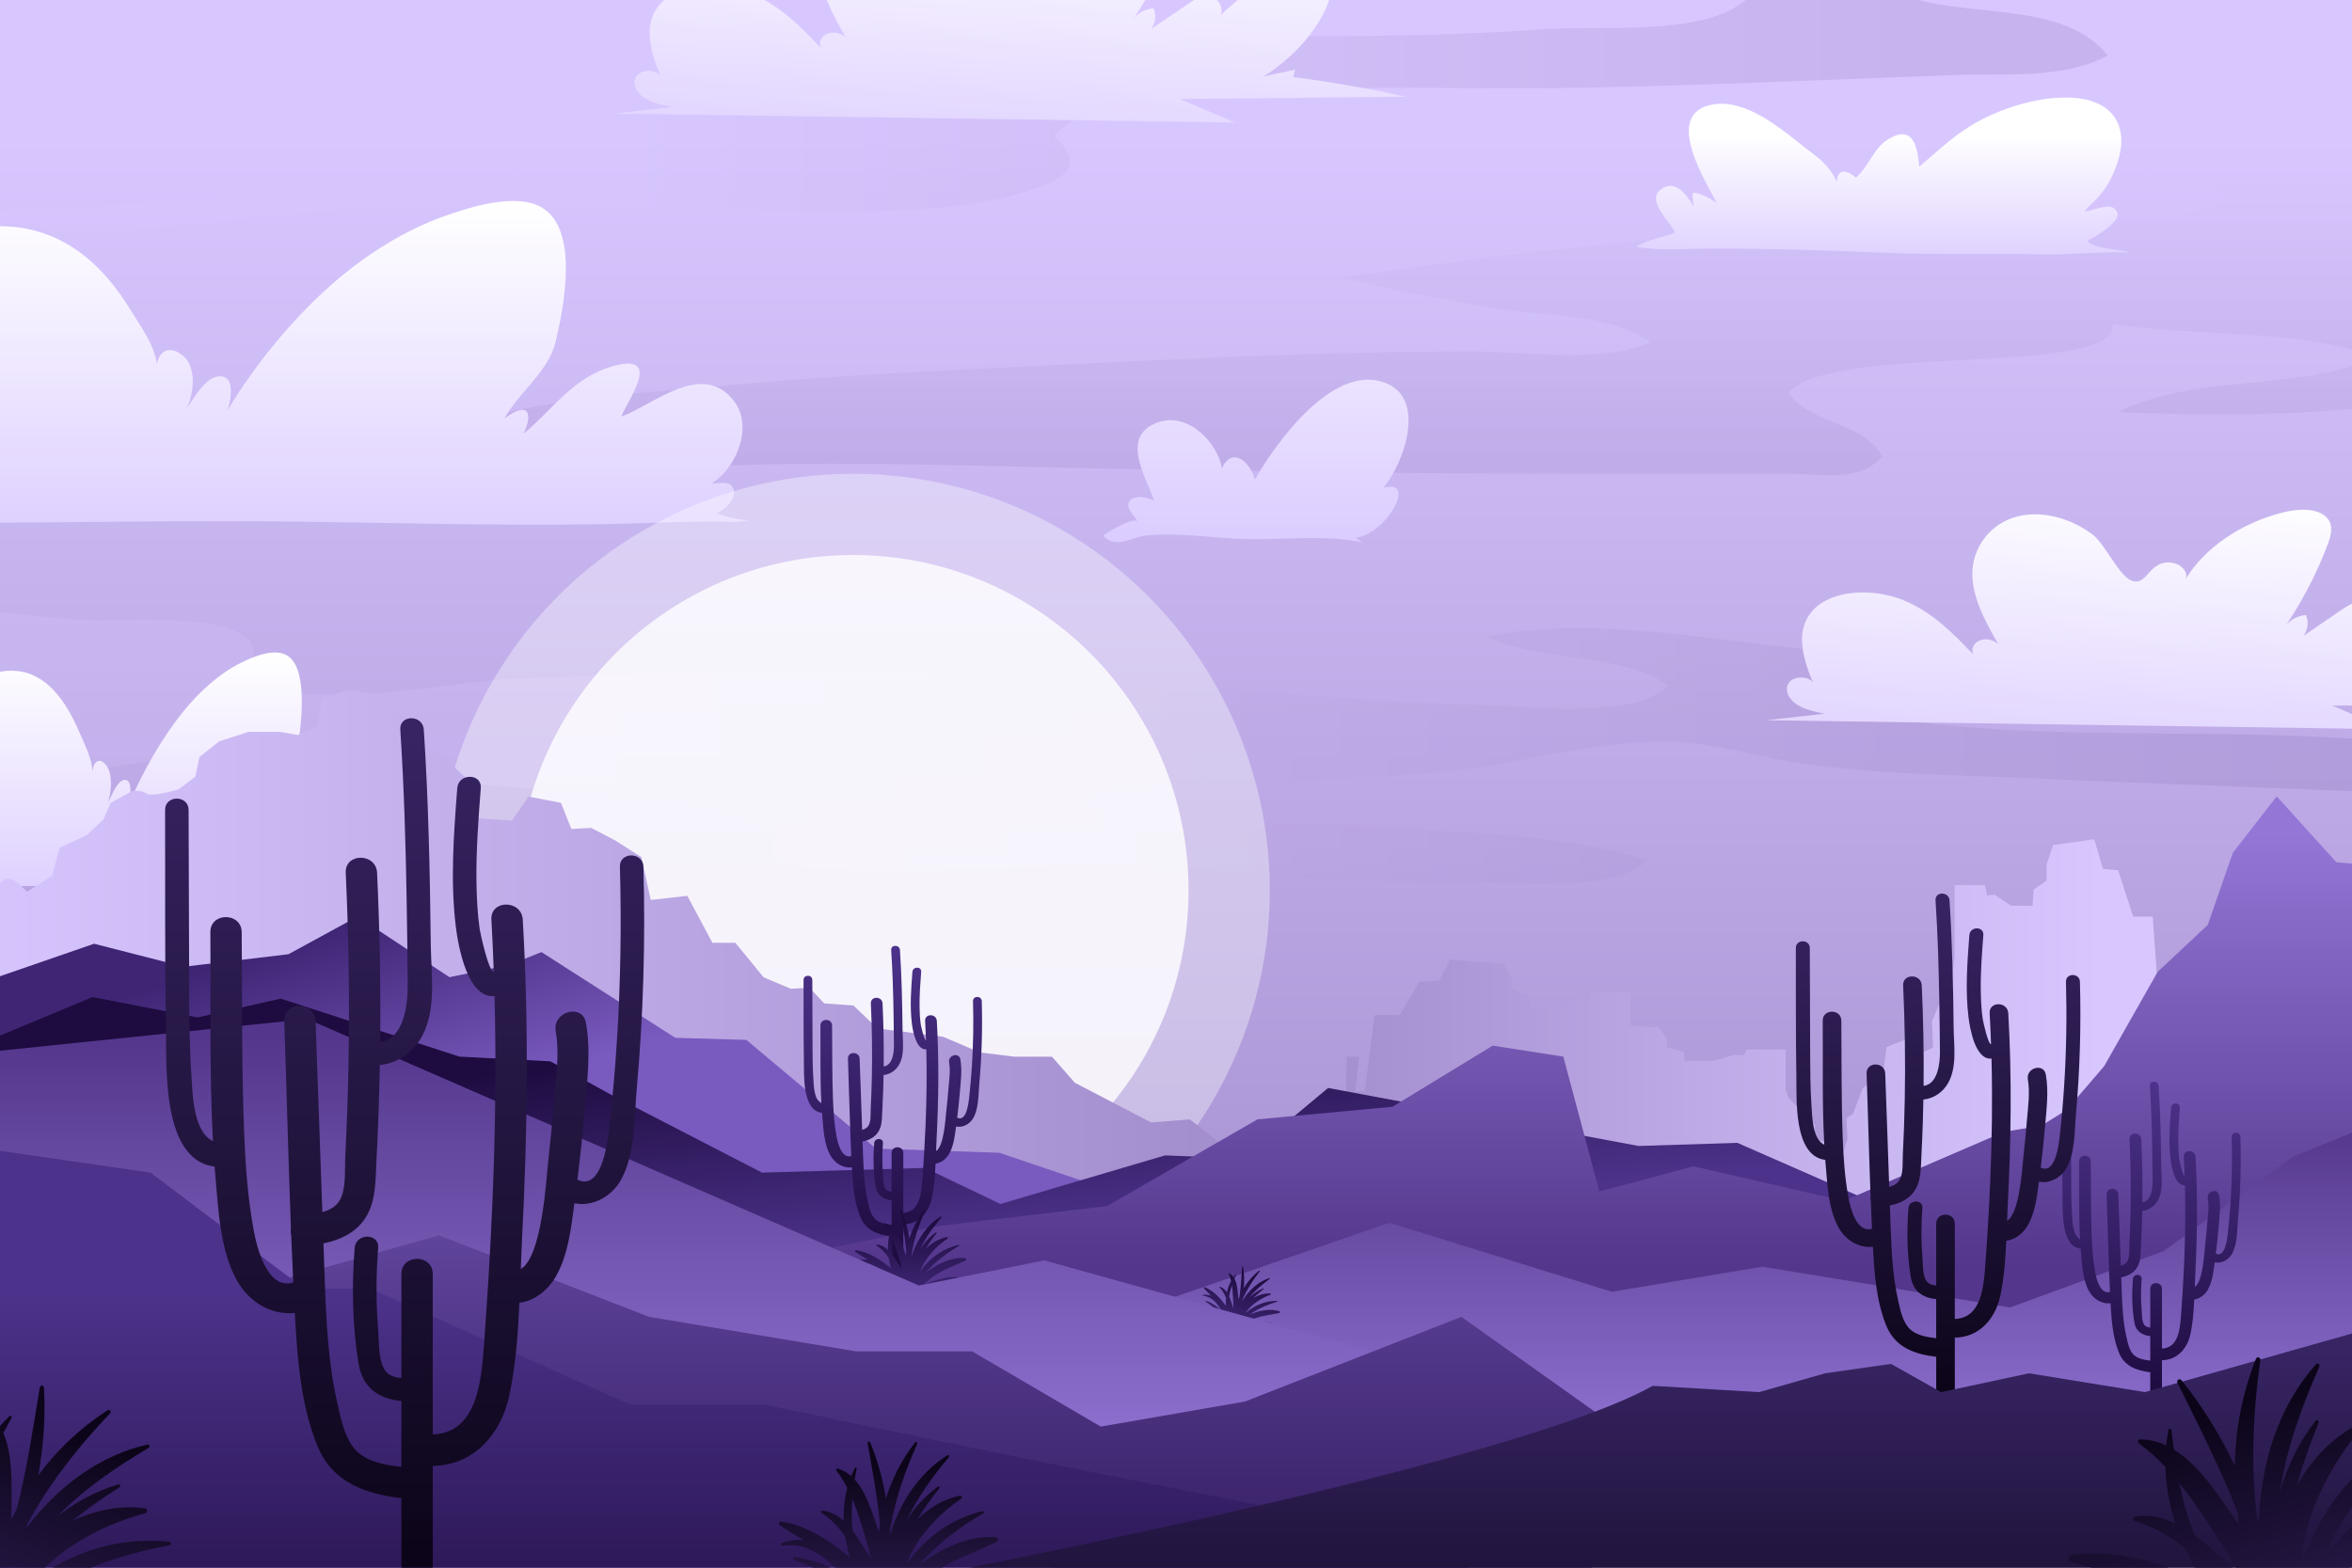 <?xml version="1.0" encoding="utf-8"?>
<!-- Generator: Adobe Illustrator 27.5.0, SVG Export Plug-In . SVG Version: 6.00 Build 0)  -->
<svg version="1.1" id="BACKGROUND" xmlns="http://www.w3.org/2000/svg" xmlns:xlink="http://www.w3.org/1999/xlink" x="0px" y="0px"
	 viewBox="0 0 750 500" style="enable-background:new 0 0 750 500;" xml:space="preserve">
<rect x="0" y="0" width="750" height="500" fill="#808080" stroke="none"/>
<g>
	<defs>
		<rect id="SVGID_1_" width="750" height="500"/>
	</defs>
	<clipPath id="SVGID_00000170255400858113310980000002505470867749135497_">
		<use xlink:href="#SVGID_1_"  style="overflow:visible;"/>
	</clipPath>
	
		<linearGradient id="SVGID_00000088820100207701683330000007110244278039380386_" gradientUnits="userSpaceOnUse" x1="375" y1="43.101" x2="375" y2="641.761">
		<stop  offset="0" style="stop-color:#D8C7FF"/>
		<stop  offset="1" style="stop-color:#8871B5"/>
	</linearGradient>
	
		<rect style="clip-path:url(#SVGID_00000170255400858113310980000002505470867749135497_);fill:url(#SVGID_00000088820100207701683330000007110244278039380386_);" width="750" height="500"/>
	<g style="opacity:0.23;clip-path:url(#SVGID_00000170255400858113310980000002505470867749135497_);">
		
			<linearGradient id="SVGID_00000036966440851131291500000018157284064252635556_" gradientUnits="userSpaceOnUse" x1="194.922" y1="26.448" x2="617.268" y2="26.448">
			<stop  offset="0" style="stop-color:#D8C7FF"/>
			<stop  offset="1" style="stop-color:#8871B5"/>
		</linearGradient>
		<path style="fill:url(#SVGID_00000036966440851131291500000018157284064252635556_);" d="M578.17-15.575
			c-11.391,4.14-18.062,15.138-27.708,19.409c-15.82,7.004-41.776,4.312-58.687,5.517c-31.084,2.214-61.974,2.253-93.118,2.253
			c-29.752,0-59.396-1.337-89.104-1.529c-17.616-0.114-38.291-2.081-54.156,5.952c9.492,9.381,27.644,7.023,39.875,11.666
			c-20.898,7.882-48.036,6.25-70.204,8.84c-17.774,2.077-55.365-7.982-67.561,7.734c4.581,1.27,7.416,5.82,10.874,7.756
			c-8.074,15.429-60.718,8.581-74.242,9.002c-22.852,0.712-45.593,3.557-68.391,5.214c-8.413,0.611-24.136-1.524-30.138,3.529
			c34.186,8.664,76.82-0.51,111.271-2.696c41.874-2.657,83.501,0.227,125.399,0.059c29.537-0.119,69.097,2.896,97.556-6.91
			c9.863-3.398,16.195-7.584,6.441-16.707c10.2-13.973,44.59-12.698,59.055-13.848c36.723-2.919,73.627-0.95,110.406-1.693
			c39.3-0.794,78.518-2.637,117.791-4.041c15.834-0.566,34.242,1.459,48.591-6.221C657.74-0.385,625.916,6.203,606.635-1.75
			c9.933-10.701,28.101-15.08,46.389-16.878C628.895-19.556,600.631-23.739,578.17-15.575z"/>
		
			<linearGradient id="SVGID_00000016762392335787031480000014868545232437581191_" gradientUnits="userSpaceOnUse" x1="837.603" y1="-12.084" x2="848.817" y2="-12.084">
			<stop  offset="0" style="stop-color:#D8C7FF"/>
			<stop  offset="1" style="stop-color:#8871B5"/>
		</linearGradient>
		<path style="fill:url(#SVGID_00000016762392335787031480000014868545232437581191_);" d="M850.274-12.068
			c-5.973-0.419-11.964-0.8-17.963-1.162C838.164-10.903,844.449-10.057,850.274-12.068z"/>
		
			<linearGradient id="SVGID_00000132784359370037436650000000278629168439828916_" gradientUnits="userSpaceOnUse" x1="705.845" y1="-17.313" x2="817.773" y2="-17.313">
			<stop  offset="0" style="stop-color:#D8C7FF"/>
			<stop  offset="1" style="stop-color:#8871B5"/>
		</linearGradient>
		<path style="fill:url(#SVGID_00000132784359370037436650000000278629168439828916_);" d="M832.311-13.23
			c-4.893-1.946-9.485-4.923-13.243-8.166l-127.494,1.5c-10.498,0.026-24.559-0.107-38.55,1.268
			c1.918,0.074,3.814,0.129,5.675,0.154C716.209-17.708,774.807-16.704,832.311-13.23z"/>
	</g>
	
		<linearGradient id="SVGID_00000101825361814599851340000006961421725544835515_" gradientUnits="userSpaceOnUse" x1="192.1" y1="237.341" x2="754.572" y2="237.341">
		<stop  offset="0" style="stop-color:#D8C7FF"/>
		<stop  offset="1" style="stop-color:#8871B5"/>
	</linearGradient>
	
		<path style="opacity:0.23;clip-path:url(#SVGID_00000170255400858113310980000002505470867749135497_);fill:url(#SVGID_00000101825361814599851340000006961421725544835515_);" d="
		M-46.389,193.093c24.711-1.921,52.005,3.86,76.966,4.833c9.29,0.362,63.5-4.387,47.292,17.391
		c17.024,12.846,64.073,2.251,83.47,1.363c54.644-2.499,110.322-2.832,165-0.862c47.995,1.729,95.821,7.713,143.854,8.88
		c14.476,0.352,50.865,5.23,61.81-6.072c-16.205-11.047-40.108-7.036-57.792-15.475c30.283-6.796,69.317,0.561,100.061,3.774
		c29.841,3.119,67.701,0.437,96.021,10.166c-20.279,10.571-51.972,2.296-74.719,10.945c75.083,13.028,158.934-3.943,232.051,22.042
		c-13.322,11.016-44.308,3.705-59.606,3.023c-40.186-1.792-80.392-3.096-120.578-4.883c-25.986-1.155-52.277-1.249-77.953-5.589
		c-12.291-2.077-25.229-6.029-37.778-6.105c-25.233-0.153-51.398,8.278-76.918,10.194c-22.023,1.653-43.965,2.535-66.008,3.333
		c-11.667,0.423-36.819-1.183-45.468,6.037c24.494,12.471,65.849,5.246,93.085,7.465c28.928,2.357,61.059,1.819,88.836,10.863
		c-10.149,10.103-39.128,7.141-53.545,7.198c-32.971,0.13-66.384-2.362-99.284-4.524c-35.653-2.343-71.079,1.74-106.582,0.139
		c-8.906-0.402-24.257-0.128-17.982-12.179c-26.12-15.312-69.497-11.415-98.945-15.301c-42.245-5.574-88.552-13.774-130.302-1.199
		c9.289,5.446,19.671,8.005,7.669,17.227c-15.384,11.822-56.917,1.999-74.674,1.144c-22.996-1.107-27.953,2.621-23.398-19.779
		C-69.137,234.029-71.783,209.294-46.389,193.093z"/>
	
		<linearGradient id="SVGID_00000109021573850253870590000003490848783390096799_" gradientUnits="userSpaceOnUse" x1="457.832" y1="56.259" x2="457.832" y2="181.114">
		<stop  offset="0" style="stop-color:#D8C7FF"/>
		<stop  offset="1" style="stop-color:#8871B5"/>
	</linearGradient>
	
		<path style="opacity:0.23;clip-path:url(#SVGID_00000170255400858113310980000002505470867749135497_);fill:url(#SVGID_00000109021573850253870590000003490848783390096799_);" d="
		M763.571,47.601c-26.133,0-56.593-2.734-80.77,7.529c8.32,3.004,20.253,0.027,27.102,7.548c-6.908,6.411-21.129,5.931-30.543,7.049
		c-33.139,3.933-66.816,4.982-100.149,4.873c-51.412-0.168-100.818,6.774-151.486,13.868c16.52,3.957,34.821,7.586,51.856,10.209
		c15.084,2.322,33.791,1.362,46.637,10.457c-15.349,6.854-39.81,2.961-56.68,2.965c-37.742,0.008-75.062,1.455-112.746,3.371
		c-42.841,2.178-85.877,3.721-128.582,7.769c-27.905,2.645-76.349,4.258-99.135,22.251c7.369,8.056,24.68,4.133,34.884,4.102
		c22.738-0.069,45.34-0.378,68.054-1.161c42.486-1.464,84.929,0.399,127.376,1.166c48.582,0.878,97.083,1.5,145.7,1.5
		c21.909,0,43.819,0.044,65.728,0.012c9.816-0.014,22.519,2.8,29.375-5.611c-6.3-11.241-22.524-9.846-29.926-20.268
		c14.319-16.189,105.083-4.547,103.503-21.938c26.863,4.506,57.834,1.033,84.04,10.719c-25.317,10.959-57.163,5.006-82.419,17.361
		c30.023,1.426,62.228,1.287,92.075-3.072c23.651-3.454,18.167-9.173,18.55-29.063C786.488,74.746,791.088,53.486,763.571,47.601z"
		/>
	
		<linearGradient id="SVGID_00000157282992247218854390000013177064672999208834_" gradientUnits="userSpaceOnUse" x1="687.638" y1="260.398" x2="687.638" y2="122.015" gradientTransform="matrix(0.999 0.052 -0.041 0.781 11.329 25.265)">
		<stop  offset="0" style="stop-color:#D8C7FF"/>
		<stop  offset="1" style="stop-color:#FFFFFF"/>
	</linearGradient>
	
		<path style="clip-path:url(#SVGID_00000170255400858113310980000002505470867749135497_);fill:url(#SVGID_00000157282992247218854390000013177064672999208834_);" d="
		M815.84,224.344c-11.859-2.603-23.881-4.709-35.996-6.305c0.225-0.779,0.449-1.558,0.674-2.336
		c-3.395,0.733-6.791,1.466-10.186,2.2c8.393-5.273,15.033-12.226,19.143-20.047c1.386-2.637,2.503-5.48,2.041-8.344
		c-0.462-2.864-2.865-5.74-6.436-6.491c-3.557-0.748-7.151,0.707-10.168,2.271c-6.878,3.566-13.022,7.978-18.172,13.02
		c0.07-0.191,0.134-0.384,0.182-0.581c0.602-2.463-1.497-5.535-4.713-5.569c-1.959-0.021-3.602,1.029-5.061,2.024
		c-4.183,2.852-8.366,5.705-12.549,8.558c1.359-1.982,1.626-4.421,0.722-6.6c-2.646,0.27-5.067,1.533-6.385,3.332
		c5.525-8.279,10.011-16.998,13.376-25.996c0.996-2.665,1.828-5.734-0.113-8.12c-2.775-3.411-9.179-3.176-14.005-1.973
		c-13.612,3.394-25.149,11.293-31.279,21.369c1.049-2.065-1.187-4.767-4.102-5.248c-7.625-1.26-7.974,7.706-13.107,5.663
		c-4.134-1.645-8.381-11.544-12.328-14.6c-6.264-4.852-15.576-7.91-23.82-5.907c-9.473,2.303-14.688,10.621-14.621,18.45
		c0.067,7.829,4.26,15.311,8.376,22.527c-1.205-1.541-3.99-2.184-6.004-1.385c-2.014,0.799-2.949,2.916-2.017,4.566
		c-6.345-6.696-13.04-13.629-22.483-17.443c-9.443-3.813-22.47-3.402-28.613,3.159c-6.115,6.531-3.192,15.793,0.107,23.64
		c-0.763-2.534-6.023-2.757-7.742-0.581c-1.72,2.175-0.339,5.242,2.185,6.962c2.524,1.721,5.874,2.426,9.092,3.079
		c-6.266,0.694-12.532,1.388-18.798,2.082c66.092,0.951,132.184,1.902,198.276,2.853c-5.872-2.501-11.743-5.001-17.615-7.502
		C767.748,224.828,791.794,224.586,815.84,224.344z"/>
	
		<linearGradient id="SVGID_00000042012187250964609420000004279920155328983728_" gradientUnits="userSpaceOnUse" x1="310.628" y1="37.771" x2="310.628" y2="-100.613" gradientTransform="matrix(0.999 0.052 -0.041 0.781 11.329 25.265)">
		<stop  offset="0" style="stop-color:#D8C7FF"/>
		<stop  offset="1" style="stop-color:#FFFFFF"/>
	</linearGradient>
	
		<path style="clip-path:url(#SVGID_00000170255400858113310980000002505470867749135497_);fill:url(#SVGID_00000042012187250964609420000004279920155328983728_);" d="
		M448.359,30.854c-11.859-2.603-23.881-4.709-35.996-6.305c0.225-0.779,0.449-1.558,0.674-2.336
		c-3.395,0.733-6.791,1.466-10.186,2.2c8.393-5.272,15.033-12.226,19.143-20.047c1.386-2.637,2.503-5.48,2.041-8.344
		c-0.462-2.864-2.865-5.74-6.436-6.491c-3.558-0.748-7.151,0.707-10.168,2.271c-6.878,3.566-13.022,7.978-18.172,13.02
		c0.07-0.191,0.134-0.384,0.182-0.581c0.602-2.463-1.497-5.535-4.714-5.569c-1.959-0.021-3.602,1.029-5.061,2.024
		c-4.183,2.852-8.366,5.705-12.549,8.558c1.359-1.982,1.626-4.421,0.722-6.6c-2.646,0.27-5.067,1.533-6.385,3.332
		c5.525-8.279,10.011-16.998,13.376-25.996c0.996-2.664,1.828-5.734-0.113-8.12c-2.775-3.411-9.179-3.176-14.004-1.973
		c-13.612,3.394-25.149,11.293-31.279,21.369c1.049-2.065-1.187-4.767-4.102-5.248c-7.626-1.26-7.974,7.706-13.107,5.663
		c-4.134-1.645-8.381-11.544-12.328-14.6c-6.264-4.852-15.576-7.91-23.82-5.907c-9.473,2.302-14.688,10.621-14.621,18.45
		c0.067,7.829,4.26,15.311,8.376,22.527c-1.205-1.541-3.99-2.184-6.004-1.385c-2.014,0.799-2.949,2.917-2.017,4.566
		c-6.345-6.696-13.04-13.629-22.483-17.443c-9.443-3.814-22.47-3.403-28.613,3.159c-6.115,6.531-3.192,15.793,0.107,23.64
		c-0.763-2.534-6.023-2.757-7.743-0.581c-1.72,2.176-0.339,5.242,2.185,6.962c2.524,1.721,5.874,2.426,9.092,3.079
		c-6.266,0.694-12.532,1.388-18.798,2.082c66.092,0.951,132.184,1.902,198.276,2.853c-5.872-2.501-11.743-5.001-17.615-7.502
		C400.266,31.338,424.313,31.096,448.359,30.854z"/>
	
		<linearGradient id="SVGID_00000031170300153333692720000003753454368967139993_" gradientUnits="userSpaceOnUse" x1="600.363" y1="90.406" x2="600.363" y2="42.999">
		<stop  offset="0" style="stop-color:#D8C7FF"/>
		<stop  offset="1" style="stop-color:#FFFFFF"/>
	</linearGradient>
	
		<path style="clip-path:url(#SVGID_00000170255400858113310980000002505470867749135497_);fill:url(#SVGID_00000031170300153333692720000003753454368967139993_);" d="
		M591.84,56.66c-2.983-2.644-6.149-2.903-6.087,1.466c-1.407-3.374-4.086-6.512-7.698-9.142
		c-7.284-5.304-20.091-17.905-32.101-15.622c-15.843,3.012-1.927,24.599,1.488,31.433c-1.372-1.076-4.866-3.192-7.472-3.374
		c-0.677,1.392,0.115,2.839,0.054,4.341c-1.687-2.802-5.634-9.093-10.518-5.274c-4.603,3.6,2.999,10.005,4.658,13.719
		c-3.734,1.434-9.334,2.457-12.458,4.461c7.241,1.465,16.507,0.623,24.046,0.614c18.199-0.022,36.658,0.542,54.83,1.316
		c16.968,0.724,33.899,0.16,50.883,0.551c9.137,0.211,18.539-1.01,27.555-0.596c-3.513-1.096-11.852-1.224-13.371-3.803
		c2.937-1.337,10.391-6.064,9.539-8.835c-1.202-3.906-7.035-0.958-10.431-0.373c0.892-1.579,3.022-3.157,4.397-4.726
		c3.479-3.972,5.465-8.455,6.656-13.07c2.133-8.264-0.76-17.302-14.108-18.509c-11.163-1.01-24.956,3.696-33.215,8.833
		c-6.566,4.084-11.142,8.561-16.478,13.112c-0.444-3.773-0.858-14.357-9.926-8.753C597.421,47.313,596.295,52.503,591.84,56.66z"/>
	
		<linearGradient id="SVGID_00000021083312661006699870000008858661283395260067_" gradientUnits="userSpaceOnUse" x1="66.4" y1="188.253" x2="66.4" y2="65.177">
		<stop  offset="0" style="stop-color:#D8C7FF"/>
		<stop  offset="1" style="stop-color:#FFFFFF"/>
	</linearGradient>
	
		<path style="clip-path:url(#SVGID_00000170255400858113310980000002505470867749135497_);fill:url(#SVGID_00000021083312661006699870000008858661283395260067_);" d="
		M228.48,163.753c2.548-0.999,6.035-4.438,5.559-7.089c-0.628-3.495-3.532-2.632-7.206-2.374
		c8.485-5.423,13.249-18.527,7.236-26.345c-10.118-13.153-25.513,1.097-35.952,4.927c1.613-4.618,13.694-20.538-2.467-16.155
		c-13.003,3.527-19.64,14.245-28.686,21.589c3.111-6.634,1.494-10.521-6.076-4.868c4.785-8.706,13.992-14.689,16.332-24.61
		c2.363-10.023,7.711-35.466-4.433-42.63c-8.147-4.806-22.553-0.227-30.406,2.493c-13.205,4.573-25.799,12.65-35.648,21.194
		c-13.595,11.793-25.637,26.693-34.358,41.276c0.973-1.942,2.519-9.552-0.682-10.82c-5.438-2.155-10.135,7.368-12.087,9.774
		c2.104-4.514,3.298-12.838-1.269-16.66c-4.499-3.764-7.867-1.087-8.269,2.791c-0.841-6.309-5.068-11.873-8.499-17.486
		C33.611,85.743,21.387,73.13,2.119,72.198c-47.326-2.29-24.249,48.759-21.408,69.308c-2.902-3.81-5.808-8.481-11.789-9.282
		c-5.725-0.767-8.634,1.78-8.353,5.39c-4.187-9.241-19.662-25.248-28.574-17.104c-5.249,4.797-0.964,13.626,1.111,18.811
		c1.225,3.06,6.601,10.254,5.026,13.112c-2.609-1.259-9.054-5.734-12.177-3.071c-3.819,3.256,5.017,8.116,3.849,11.519
		c-1.064,3.101-8.524,2.822-12.14,3.2c-8.029,0.84-15.786,1.819-23.463,3.992c13.263,0.718,26.477-1.195,39.711-1.869
		c6.91-0.352,13.837-0.42,20.758-0.335c6.459,0.079,13.117,0.86,19.489,0.652c7.158-0.233,14.399,0.263,21.58,0.223
		c8.549-0.048,17.097-0.125,25.645-0.205c17.099-0.161,34.199-0.336,51.3-0.319c7.515,0.007,15.03,0.052,22.544,0.151
		c31.78,0.42,63.582,1.3,95.371,0.83c11.801-0.175,23.598-0.736,35.395-0.887c3.965-0.051,8.888,0.544,12.601-0.328
		C235.224,165.701,231.635,164.776,228.48,163.753z"/>
	
		<linearGradient id="SVGID_00000047042589086691604630000001635974454883827118_" gradientUnits="userSpaceOnUse" x1="37.9" y1="298.293" x2="37.9" y2="208.875">
		<stop  offset="0" style="stop-color:#D8C7FF"/>
		<stop  offset="1" style="stop-color:#FFFFFF"/>
	</linearGradient>
	
		<path style="clip-path:url(#SVGID_00000170255400858113310980000002505470867749135497_);fill:url(#SVGID_00000047042589086691604630000001635974454883827118_);" d="
		M120.824,280.493c1.303-0.726,3.088-3.224,2.844-5.15c-0.321-2.539-1.807-1.912-3.687-1.725c4.341-3.94,6.779-13.46,3.702-19.14
		c-5.177-9.556-13.053,0.797-18.394,3.58c0.825-3.355,7.006-14.922-1.262-11.737c-6.653,2.562-10.048,10.35-14.676,15.685
		c1.592-4.82,0.764-7.644-3.109-3.537c2.448-6.325,7.159-10.672,8.356-17.88c1.209-7.282,3.945-25.767-2.268-30.972
		c-4.168-3.491-11.539-0.165-15.556,1.811c-6.756,3.323-13.2,9.191-18.238,15.398c-6.956,8.568-13.116,19.393-17.578,29.988
		c0.498-1.411,1.289-6.94-0.349-7.861c-2.782-1.566-5.185,5.353-6.184,7.101c1.076-3.279,1.687-9.327-0.649-12.104
		c-2.302-2.735-4.025-0.79-4.231,2.028c-0.43-4.584-2.593-8.626-4.348-12.704c-4.07-9.458-10.325-18.622-20.183-19.299
		C-19.201,212.312-7.394,249.4-5.94,264.33c-1.485-2.768-2.971-6.161-6.031-6.744c-2.929-0.557-4.417,1.294-4.273,3.916
		c-2.142-6.714-10.059-18.343-14.619-12.426c-2.686,3.485-0.493,9.899,0.569,13.667c0.626,2.223,3.377,7.45,2.571,9.526
		c-1.335-0.915-4.632-4.166-6.23-2.231c-1.954,2.366,2.567,5.896,1.969,8.369c-0.544,2.253-4.361,2.05-6.211,2.325
		c-4.108,0.61-8.077,1.322-12.004,2.901c6.786,0.521,13.546-0.868,20.317-1.358c3.535-0.256,7.079-0.305,10.62-0.243
		c3.304,0.058,6.711,0.625,9.971,0.473c3.662-0.17,7.367,0.191,11.041,0.162c4.374-0.035,8.747-0.091,13.121-0.149
		c8.748-0.117,17.497-0.244,26.246-0.232c3.845,0.005,7.69,0.038,11.534,0.11c16.259,0.305,32.53,0.944,48.794,0.603
		c6.037-0.127,12.073-0.534,18.109-0.645c2.028-0.037,4.547,0.395,6.447-0.238C124.274,281.909,122.438,281.237,120.824,280.493z"/>
	
		<linearGradient id="SVGID_00000060727536737096210690000010288963708074707862_" gradientUnits="userSpaceOnUse" x1="400.475" y1="184.018" x2="400.475" y2="57.03">
		<stop  offset="0" style="stop-color:#D8C7FF"/>
		<stop  offset="1" style="stop-color:#FFFFFF"/>
	</linearGradient>
	
		<path style="clip-path:url(#SVGID_00000170255400858113310980000002505470867749135497_);fill:url(#SVGID_00000060727536737096210690000010288963708074707862_);" d="
		M364.081,171.021c0.387-0.083,0.774-0.15,1.16-0.194c10.14-1.156,21.782,0.835,32.096,1.1c11.37,0.292,26.465-1.49,37.33,1.133
		c-1.082-0.395-1.774-1.225-2.438-1.613c9.28-0.551,20.279-19.02,8.847-15.836c6.416-7.415,14.16-28.49,0.542-33.555
		c-16.986-6.317-35.395,20.258-41.475,30.899c-1.014-4.756-6.971-11.163-10.502-3.639c-1.298-7.94-10.623-17.936-20.22-14.673
		c-12.591,4.281-3.905,17.607-1.349,25.109c-1.872-1.13-6.431-2.118-7.942,0.2c-1.332,2.043,1.684,4.626,2.625,6.428
		c-0.949-1.818-10.154,3.606-10.963,4.449C355.433,174.924,359.754,171.952,364.081,171.021z"/>
	<g style="clip-path:url(#SVGID_00000170255400858113310980000002505470867749135497_);">
		<circle style="opacity:0.36;fill:#FFFFFF;" cx="272.01" cy="283.999" r="132.904"/>
		<circle style="opacity:0.8;fill:#FFFFFF;" cx="272.01" cy="283.999" r="106.986"/>
	</g>
	
		<linearGradient id="SVGID_00000169525698084724385720000009715316577138933131_" gradientUnits="userSpaceOnUse" x1="670" y1="336.33" x2="295.295" y2="336.33">
		<stop  offset="0" style="stop-color:#D8C7FF"/>
		<stop  offset="1" style="stop-color:#8871B5"/>
	</linearGradient>
	
		<polygon style="clip-path:url(#SVGID_00000170255400858113310980000002505470867749135497_);fill:url(#SVGID_00000169525698084724385720000009715316577138933131_);" points="
		782.365,401.492 779.604,381.614 772.701,380.609 772.356,352.132 769.249,352.132 770.285,360.619 767.869,360.284 
		765.453,342.081 759.24,342.081 754.408,334.041 749.576,333.817 746.815,328.68 733.699,329.685 731.629,333.036 731.629,335.828 
		727.487,337.391 727.142,340.183 720.239,340.183 715.062,338.284 712.646,338.396 711.955,336.609 702.291,336.609 
		702.291,349.117 701.601,351.797 695.043,360.172 695.316,363.789 693.701,363.356 693.356,310.881 690.249,310.881 
		691.285,326.521 688.869,325.903 686.453,292.361 680.24,292.361 675.408,277.544 670.576,277.133 667.815,267.667 
		654.699,269.519 652.629,275.692 652.629,280.837 648.487,283.718 648.142,288.862 641.239,288.862 636.062,285.364 
		633.646,285.57 632.955,282.277 623.291,282.277 623.291,305.325 622.601,310.264 616.043,325.698 616.388,334.135 
		611.902,336.193 613.282,343.189 609.486,344.835 607.76,331.46 601.547,333.929 600.512,341.954 593.954,347.099 590.848,355.33 
		588.777,356.565 589.089,363.198 587.243,369.325 582.34,368.415 584.123,364.547 578.328,363.41 578.774,358.746 570.305,350.216 
		569.414,347.486 569.414,334.747 556.933,334.747 556.042,336.567 552.922,336.453 546.236,338.387 537.321,338.387 
		536.875,335.543 531.527,333.951 531.527,331.107 528.852,327.695 519.909,327.154 519.909,316.512 507.428,316.512 
		506.537,318.875 503.417,318.727 496.731,321.238 487.816,321.238 487.37,317.546 482.022,315.478 482.022,311.785 
		479.347,307.353 462.409,306.024 458.844,312.819 452.603,313.114 446.363,323.75 438.34,323.75 435.22,347.827 432.1,348.271 
		433.437,337.044 429.425,337.044 428.98,374.712 420.065,376.041 416.499,402.335 566.803,404.265 566.803,404.993 587.05,404.525 
		592.86,404.6 592.86,404.391 645.803,403.167 645.803,403.204 	"/>
	
		<linearGradient id="SVGID_00000134937085781835666200000001793422549183030961_" gradientUnits="userSpaceOnUse" x1="-20" y1="334.039" x2="588.051" y2="334.039">
		<stop  offset="0" style="stop-color:#D8C7FF"/>
		<stop  offset="1" style="stop-color:#8871B5"/>
	</linearGradient>
	
		<path style="clip-path:url(#SVGID_00000170255400858113310980000002505470867749135497_);fill:url(#SVGID_00000134937085781835666200000001793422549183030961_);" d="
		M-29.325,305.7L-18,303.701l3.997-7.328l5.663-4.33c0,0,6.995-2.998,6.995-3.997s0.666-5.663,0.666-5.663s2.665-3.997,5.996-0.999
		c3.331,2.998,3.331,2.998,3.331,2.998l7.994-4.997l2.332-8.994l8.661-3.997l5.33-4.997l2.332-5.33l6.662-3.664
		c0,0,2.998-0.666,4.663,0.666s10.326-1.332,10.326-1.332l5.33-3.997l1.333-6.329l6.329-4.996l9.327-2.998h9.993l5.663,0.999
		l6.329-2.665l1.332-8.994l8.328-2.665l8.994,1.333l6.995,6.995l-0.333,11.992l11.659-1.665l10.326,9.327v12.658l14.657,0.999
		l5.33-7.661l10.326,1.999l3.331,8.328l6.329-0.333l7.661,3.997l8.328,5.33l2.998,13.657l11.659-1.332l7.994,14.99h7.328
		l8.994,10.992l8.661,3.664l5.996-0.333l4.663,4.997l9.327,0.666l7.661,7.328l20.986,2.665l11.659,4.997l10.992,1.332h11.992
		l7.328,8.328l24.316,12.658l12.325-0.999l12.658,9.993l6.381,80.996l-457.66-52.961L-29.325,305.7z"/>
	
		<linearGradient id="SVGID_00000083047776875445449420000012254695489810634662_" gradientUnits="userSpaceOnUse" x1="188.784" y1="338.231" x2="168.784" y2="276.231">
		<stop  offset="0" style="stop-color:#795ABF"/>
		<stop  offset="1" style="stop-color:#402575"/>
	</linearGradient>
	
		<polygon style="clip-path:url(#SVGID_00000170255400858113310980000002505470867749135497_);fill:url(#SVGID_00000083047776875445449420000012254695489810634662_);" points="
		-6.667,313.667 30,301 58.667,308.333 92,304.333 114,292.333 143.333,311.667 162.667,307.667 172.667,303.667 215.333,331 
		238,331.667 279.333,366.333 318.667,367.667 405.333,397 262.667,415.667 -5.333,349 	"/>
	
		<linearGradient id="SVGID_00000037653565740956483670000004382751921071244219_" gradientUnits="userSpaceOnUse" x1="307.059" y1="395.54" x2="301.059" y2="329.54">
		<stop  offset="0" style="stop-color:#4C328A"/>
		<stop  offset="1" style="stop-color:#1E0C40"/>
	</linearGradient>
	
		<path style="clip-path:url(#SVGID_00000170255400858113310980000002505470867749135497_);fill:url(#SVGID_00000037653565740956483670000004382751921071244219_);" d="
		M-6.5,333l36-15l33.5,6.5l26.5-6l57,18.5l29,1.5l20,11L243,374l52-1.5l24,11.5l52.5-15.5l25,1l27-22.5l99,18.5l31.5-1l73,32
		L297,427c0,0-309-40.5-310.5-40.5S-6.5,333-6.5,333z"/>
	
		<linearGradient id="SVGID_00000008132570014089095610000007523488712615402141_" gradientUnits="userSpaceOnUse" x1="526.5" y1="266" x2="526.5" y2="404.033">
		<stop  offset="0" style="stop-color:#9376D6"/>
		<stop  offset="1" style="stop-color:#54378C"/>
	</linearGradient>
	
		<polygon style="clip-path:url(#SVGID_00000170255400858113310980000002505470867749135497_);fill:url(#SVGID_00000008132570014089095610000007523488712615402141_);" points="
		220,407 299.667,391 353,384.667 401,357 444,353 476,333.5 498.5,337 510,380 540,372 588,383 639,361 651,359 659,354 671,340 
		688,310 704,295 712,272 726,254 745,275 756,276 824,340 833,474 333,455 	"/>
	
		<linearGradient id="SVGID_00000103236638611711079950000013783731016639577276_" gradientUnits="userSpaceOnUse" x1="596" y1="467" x2="596" y2="356.982">
		<stop  offset="0" style="stop-color:#9376D6"/>
		<stop  offset="0.607" style="stop-color:#6D50A9"/>
		<stop  offset="1" style="stop-color:#54378C"/>
	</linearGradient>
	
		<polygon style="clip-path:url(#SVGID_00000170255400858113310980000002505470867749135497_);fill:url(#SVGID_00000103236638611711079950000013783731016639577276_);" points="
		362,418 443,390 514,412 562,404 641,417 690,399 731,369 772.356,352.132 830,487 625,478 423,484 	"/>
	<g style="clip-path:url(#SVGID_00000170255400858113310980000002505470867749135497_);">
		
			<linearGradient id="SVGID_00000056390394261220748320000007027368758337245106_" gradientUnits="userSpaceOnUse" x1="284.698" y1="303.498" x2="284.698" y2="400.442">
			<stop  offset="0" style="stop-color:#4C328A"/>
			<stop  offset="1" style="stop-color:#1E0C40"/>
		</linearGradient>
		<path style="fill:url(#SVGID_00000056390394261220748320000007027368758337245106_);" d="M313.068,319.313
			c-0.05-1.795-2.844-1.802-2.794,0c0.19,6.849,0.086,13.702-0.346,20.54c-0.216,3.418-0.51,6.832-0.885,10.236
			c-0.185,1.687-0.856,7.829-3.818,6.412c0.33-2.694,0.615-5.392,0.849-8.096c0.302-3.487,0.781-7.067,0.168-10.539
			c-0.416-2.357-4.007-1.358-3.593,0.991c0.463,2.627,0.032,5.442-0.179,8.08c-0.206,2.57-0.456,5.137-0.749,7.699
			c-0.206,1.8-0.678,10.951-3.23,12.502c0.043-1.166,0.089-2.324,0.148-3.469c0.66-12.681,0.827-25.39,0.093-38.071
			c-0.138-2.383-3.865-2.399-3.726,0c0.12,2.066,0.208,4.133,0.281,6.201c-0.59,0.054-1.604-4.589-1.672-5.061
			c-0.269-1.862-0.358-3.757-0.384-5.636c-0.053-3.719,0.231-7.431,0.513-11.137c0.137-1.794-2.658-1.785-2.794,0
			c-0.418,5.475-0.837,10.998-0.17,16.471c0.279,2.291,1.385,8.567,4.6,8.243c0.212,8.198,0.094,16.403-0.257,24.598
			c-0.24,5.613-0.578,11.222-0.994,16.825c-0.318,4.271-0.784,10.498-6.089,10.669v-19.064c0-2.397-3.726-2.401-3.726,0v12.365
			c-0.837-0.068-1.632-0.318-2.049-1.068c-0.695-1.248-0.592-3.207-0.707-4.58c-0.273-3.27-0.255-6.545-0.003-9.815
			c0.138-1.793-2.657-1.785-2.794,0c-0.35,4.55-0.288,9.192,0.455,13.704c0.499,3.029,2.512,4.235,5.098,4.491v7.826
			c-1.852-0.201-3.929-0.604-5.182-1.756c-1.536-1.413-1.988-3.9-2.432-5.838c-1.095-4.781-1.311-9.701-1.49-14.586
			c-0.053-1.462-0.104-2.924-0.156-4.385c2.517-0.504,4.744-1.737,5.659-4.426c0.573-1.684,0.544-3.576,0.635-5.333
			c0.122-2.332,0.22-4.665,0.294-6.999c0.047-1.478,0.08-2.955,0.108-4.433c2.057-0.21,3.87-1.402,4.959-3.324
			c1.816-3.205,1.137-7.45,1.096-10.971c-0.098-8.528-0.272-17.057-0.828-25.569c-0.117-1.785-2.912-1.798-2.794,0
			c0.443,6.785,0.647,13.58,0.757,20.378c0.054,3.337,0.108,6.675,0.121,10.012c0.01,2.397-0.462,6.365-3.269,6.741
			c0.071-6.704-0.053-13.409-0.365-20.107c-0.111-2.388-3.838-2.401-3.726,0c0.354,7.612,0.471,15.232,0.327,22.851
			c-0.07,3.686-0.199,7.371-0.387,11.053c-0.077,1.508,0.14,3.649-0.655,5.011c-0.455,0.78-1.223,1.179-2.065,1.395
			c-0.269-7.562-0.533-15.124-0.8-22.686c-0.085-2.391-3.811-2.402-3.726,0c0.289,8.185,0.482,16.385,0.795,24.575
			c-0.047,0.288-0.035,0.583,0.034,0.858c0.074,1.875,0.152,3.75,0.242,5.624c-3.111,0.961-4.357-4.3-4.724-6.326
			c-0.704-3.889-0.977-7.852-1.124-11.797c-0.291-7.824-0.212-15.669-0.276-23.497c-0.02-2.396-3.746-2.402-3.726,0
			c0.068,8.247-0.141,16.57,0.312,24.823c-2.4-1.136-2.414-5.697-2.564-7.912c-0.223-3.31-0.248-6.628-0.26-9.944
			c-0.028-7.166-0.047-14.332-0.07-21.498c-0.006-1.798-2.8-1.801-2.794,0c0.028,8.586-0.044,17.179,0.107,25.763
			c0.079,4.502-0.591,15.831,5.779,16.618c0.037,0.485,0.075,0.971,0.117,1.455c0.346,3.925,0.567,8.513,2.515,12.035
			c1.452,2.625,4.099,4.186,6.896,3.904c0.007,0.118,0.012,0.236,0.018,0.353c0.288,5.131,0.7,10.698,2.692,15.494
			c1.802,4.338,5.699,5.646,9.951,6.156v13.107c0,2.397,3.726,2.401,3.726,0v-16.943c4.805-0.041,8.096-3.715,9.08-8.3
			c0.769-3.582,1.047-7.336,1.216-11.079c1.786-0.222,3.389-1.488,4.315-3.105c1.49-2.599,1.833-5.798,2.216-8.724
			c2.047,0.434,4.269-0.698,5.389-2.536c1.874-3.077,1.707-7.584,2.019-11.055C313.062,336.933,313.312,328.119,313.068,319.313z"/>
		
			<linearGradient id="SVGID_00000174596444357294006880000009144547811177737346_" gradientUnits="userSpaceOnUse" x1="686.058" y1="346.828" x2="686.058" y2="443.773">
			<stop  offset="0" style="stop-color:#4C328A"/>
			<stop  offset="1" style="stop-color:#1E0C40"/>
		</linearGradient>
		<path style="fill:url(#SVGID_00000174596444357294006880000009144547811177737346_);" d="M714.428,362.643
			c-0.05-1.794-2.844-1.802-2.794,0c0.19,6.849,0.086,13.702-0.346,20.54c-0.216,3.418-0.51,6.832-0.884,10.236
			c-0.186,1.687-0.857,7.829-3.818,6.412c0.33-2.693,0.615-5.392,0.849-8.096c0.302-3.487,0.781-7.067,0.169-10.539
			c-0.416-2.357-4.007-1.358-3.593,0.99c0.463,2.627,0.032,5.442-0.179,8.08c-0.206,2.57-0.456,5.137-0.749,7.699
			c-0.206,1.8-0.677,10.951-3.23,12.502c0.043-1.166,0.089-2.324,0.148-3.469c0.66-12.681,0.827-25.39,0.093-38.071
			c-0.138-2.383-3.865-2.399-3.726,0c0.12,2.066,0.208,4.133,0.281,6.201c-0.59,0.054-1.604-4.589-1.672-5.061
			c-0.269-1.862-0.357-3.757-0.384-5.636c-0.053-3.719,0.23-7.432,0.513-11.137c0.137-1.793-2.658-1.785-2.794,0
			c-0.418,5.475-0.837,10.998-0.17,16.471c0.279,2.291,1.385,8.568,4.6,8.243c0.212,8.198,0.094,16.403-0.258,24.598
			c-0.24,5.613-0.578,11.222-0.994,16.824c-0.318,4.271-0.784,10.498-6.089,10.669v-19.064c0-2.397-3.726-2.401-3.726,0v12.365
			c-0.837-0.068-1.632-0.318-2.049-1.068c-0.694-1.247-0.592-3.206-0.706-4.58c-0.273-3.27-0.255-6.545-0.003-9.815
			c0.138-1.793-2.657-1.785-2.794,0c-0.35,4.55-0.288,9.192,0.455,13.704c0.499,3.029,2.511,4.235,5.098,4.491v7.826
			c-1.852-0.201-3.929-0.603-5.182-1.756c-1.536-1.413-1.989-3.9-2.432-5.838c-1.095-4.782-1.311-9.701-1.49-14.586
			c-0.053-1.462-0.104-2.923-0.156-4.385c2.517-0.504,4.744-1.737,5.659-4.426c0.573-1.684,0.544-3.576,0.635-5.333
			c0.122-2.332,0.22-4.665,0.294-6.999c0.047-1.478,0.081-2.955,0.108-4.433c2.057-0.21,3.87-1.402,4.959-3.324
			c1.816-3.205,1.137-7.45,1.096-10.971c-0.098-8.528-0.272-17.057-0.828-25.569c-0.117-1.785-2.912-1.799-2.794,0
			c0.443,6.785,0.647,13.58,0.757,20.378c0.054,3.337,0.108,6.675,0.121,10.013c0.01,2.397-0.463,6.365-3.27,6.741
			c0.071-6.704-0.053-13.409-0.365-20.107c-0.111-2.388-3.838-2.401-3.726,0c0.354,7.612,0.471,15.233,0.327,22.851
			c-0.07,3.686-0.199,7.371-0.387,11.053c-0.077,1.508,0.14,3.649-0.655,5.011c-0.455,0.78-1.223,1.179-2.065,1.395
			c-0.269-7.562-0.532-15.124-0.8-22.686c-0.085-2.391-3.811-2.402-3.726,0c0.289,8.185,0.482,16.385,0.795,24.575
			c-0.046,0.288-0.035,0.583,0.034,0.858c0.074,1.875,0.152,3.75,0.242,5.623c-3.111,0.961-4.358-4.3-4.724-6.325
			c-0.704-3.889-0.977-7.852-1.124-11.798c-0.291-7.823-0.212-15.669-0.277-23.497c-0.02-2.396-3.745-2.402-3.726,0
			c0.068,8.247-0.141,16.57,0.312,24.823c-2.4-1.136-2.414-5.697-2.564-7.912c-0.224-3.31-0.248-6.628-0.261-9.944
			c-0.028-7.166-0.047-14.332-0.07-21.498c-0.006-1.798-2.8-1.801-2.794,0c0.028,8.586-0.044,17.179,0.107,25.763
			c0.079,4.502-0.591,15.831,5.779,16.618c0.037,0.485,0.075,0.97,0.117,1.455c0.346,3.925,0.567,8.513,2.515,12.035
			c1.451,2.625,4.099,4.186,6.896,3.904c0.007,0.118,0.012,0.236,0.018,0.353c0.288,5.131,0.7,10.698,2.692,15.494
			c1.802,4.338,5.699,5.646,9.951,6.156v13.107c0,2.398,3.726,2.401,3.726,0v-16.943c4.805-0.041,8.096-3.715,9.08-8.3
			c0.769-3.582,1.047-7.336,1.216-11.079c1.785-0.222,3.388-1.488,4.315-3.105c1.49-2.599,1.833-5.799,2.216-8.724
			c2.047,0.434,4.269-0.698,5.389-2.536c1.875-3.077,1.707-7.584,2.019-11.055C714.422,380.263,714.672,371.45,714.428,362.643z"/>
		
			<linearGradient id="SVGID_00000011003817550642961710000002451816103552562875_" gradientUnits="userSpaceOnUse" x1="290.39" y1="421.685" x2="290.39" y2="389.701">
			<stop  offset="0" style="stop-color:#4C328A"/>
			<stop  offset="1" style="stop-color:#1E0C40"/>
		</linearGradient>
		<path style="fill:url(#SVGID_00000011003817550642961710000002451816103552562875_);" d="M307.706,401.24
			c-3.982-0.254-8.698,1.641-12.332,4.595c0.398-0.512,0.815-1.014,1.278-1.494c2.625-2.718,5.838-5.054,9.104-6.935
			c0.191-0.11,0.062-0.403-0.148-0.351c-4.179,1.033-7.633,3.148-10.511,6.368c-0.577,0.646-1.17,1.354-1.74,2.107
			c0.347-0.889,0.747-1.763,1.244-2.612c1.823-3.111,4.586-5.851,7.553-7.871c0.258-0.175,0.098-0.563-0.211-0.5
			c-2.597,0.533-4.957,1.945-6.894,3.875c1.081-1.779,2.301-3.479,3.585-5.088c0.11-0.138-0.037-0.398-0.209-0.271
			c-2.111,1.553-3.771,3.377-5.082,5.508c1.714-3.756,4.193-7.106,6.833-10.269c0.131-0.157-0.036-0.426-0.233-0.301
			c-4.142,2.612-6.916,6.579-8.688,11.095c-0.2,0.509-0.399,1.066-0.593,1.643c-0.011-0.14-0.023-0.278-0.034-0.417
			c0.038-0.28,0.081-0.561,0.132-0.843c0.811-4.537,2.389-9.111,4.288-13.3c0.116-0.257-0.204-0.437-0.373-0.218
			c-2.175,2.823-3.685,5.802-4.676,9.04c-0.517-3.098-1.322-6.121-2.551-9.063c-0.111-0.265-0.487-0.171-0.435,0.12
			c0.775,4.361,1.618,8.745,2.01,13.163c-0.043,0.263-0.095,0.519-0.132,0.786c-0.019,0.137-0.037,0.279-0.056,0.419
			c-0.154-0.462-0.305-0.909-0.447-1.328c-0.797-2.34-1.693-5.227-3.443-7.142c0.092-0.599,0.189-1.197,0.294-1.795
			c0.027-0.154-0.19-0.276-0.272-0.115c-0.224,0.441-0.421,0.891-0.602,1.345c-0.622-0.544-1.335-0.977-2.174-1.236
			c-0.221-0.068-0.325,0.201-0.206,0.353c0.664,0.843,1.239,1.787,1.749,2.789c-0.459,1.738-0.639,3.535-0.581,5.337
			c-0.948-0.859-2.058-1.493-3.432-1.692c-0.227-0.033-0.378,0.249-0.163,0.386c1.578,1.004,2.796,2.344,3.833,3.851
			c0.147,0.963,0.353,1.92,0.619,2.861c0.044,0.157,0.097,0.336,0.156,0.528c-0.278-0.23-0.553-0.454-0.818-0.668
			c-3.002-2.416-6.436-4.573-10.3-5.158c-0.348-0.053-0.555,0.367-0.244,0.579c1.274,0.865,2.586,1.654,3.893,2.444
			c-1.162-0.134-2.355-0.014-3.547,0.463c-0.194,0.078-0.197,0.438,0.055,0.405c4.118-0.527,6.939,1.846,9.668,4.593
			c0.017,0.017,0.039,0.039,0.06,0.059c-2.376-1.464-4.904-2.483-7.765-2.776c-0.264-0.027-0.289,0.367-0.06,0.443
			c2.619,0.87,5.046,2.129,7.339,3.654c-2.503-0.606-5.137-0.483-7.562,0.48c-0.25,0.1-0.253,0.551,0.07,0.518
			c2.93-0.293,5.743-0.043,8.495,1.073c0.214,0.087,0.419,0.186,0.624,0.288c-0.109-0.016-0.218-0.032-0.322-0.047
			c-2.763-0.387-5.579,0.128-8.07,1.374c-0.25,0.125-0.063,0.462,0.177,0.421c2.863-0.493,5.693-0.589,8.555-0.012
			c1.366,0.275,2.719,0.998,4.095,1.174c0.05,0.026,0.099,0.054,0.15,0.079c0.037,0.019,0.074,0,0.09-0.03
			c0.096,0.053,0.191,0.109,0.29,0.157c0.012,0.03,0.03,0.061,0.04,0.091c-0.051,0.096,0.016,0.209,0.114,0.239
			c0.046,0.028,0.108,0.019,0.154-0.016c0.073-0.023,0.144-0.046,0.217-0.069c0.011,0.004,0.021,0.011,0.033,0.015
			c0.068,0.027,0.122-0.016,0.149-0.073c2.069-0.656,4.043-1.298,6.202-1.699c2.413-0.447,4.807-0.738,7.157-1.468
			c0.349-0.108,0.251-0.564-0.082-0.603c-2.427-0.284-4.791,0.019-7.153,0.532c0.553-0.193,1.084-0.374,1.568-0.548
			c2.612-0.94,5.283-1.685,7.893-2.628c0.293-0.106,0.257-0.548-0.075-0.556c-3.292-0.077-6.302,0.693-9.345,1.952
			c-0.458,0.19-0.974,0.396-1.514,0.622c1.29-1.213,2.625-2.379,4.17-3.355c2.95-1.864,6.23-2.982,9.348-4.502
			C308.317,401.823,308.086,401.264,307.706,401.24z M284.566,395.109c1.003,2.413,1.728,5.012,2.425,7.323
			c0.231,0.767,0.422,1.582,0.602,2.416c-0.461-0.791-0.934-1.546-1.382-2.247c-0.51-0.797-1.038-1.617-1.622-2.379
			C284.404,398.513,284.423,396.809,284.566,395.109z"/>
		
			<linearGradient id="SVGID_00000018198056129779511280000004422954945250316966_" gradientUnits="userSpaceOnUse" x1="397.149" y1="433.802" x2="397.149" y2="410.831" gradientTransform="matrix(0.971 0.238 -0.238 0.971 109.96 -86.413)">
			<stop  offset="0" style="stop-color:#4C328A"/>
			<stop  offset="1" style="stop-color:#1E0C40"/>
		</linearGradient>
		<path style="fill:url(#SVGID_00000018198056129779511280000004422954945250316966_);" d="M407.917,418.197
			c-2.734-0.858-6.348-0.343-9.388,1.095c0.365-0.289,0.742-0.568,1.147-0.823c2.296-1.447,4.936-2.527,7.537-3.28
			c0.152-0.044,0.112-0.27-0.043-0.27c-3.092,0.005-5.863,0.89-8.421,2.644c-0.513,0.352-1.048,0.744-1.574,1.172
			c0.394-0.561,0.822-1.102,1.315-1.609c1.804-1.858,4.2-3.297,6.615-4.198c0.21-0.078,0.165-0.376-0.062-0.385
			c-1.903-0.073-3.79,0.509-5.471,1.523c1.058-1.056,2.2-2.033,3.371-2.936c0.101-0.078,0.042-0.284-0.1-0.225
			c-1.738,0.722-3.208,1.71-4.487,2.973c1.838-2.327,4.14-4.24,6.523-5.994c0.118-0.087,0.048-0.303-0.111-0.25
			c-3.336,1.113-5.95,3.406-7.958,6.253c-0.227,0.321-0.461,0.676-0.695,1.045c0.016-0.1,0.032-0.198,0.048-0.297
			c0.075-0.189,0.153-0.378,0.236-0.565c1.342-3.026,3.225-5.946,5.266-8.544c0.125-0.159-0.068-0.34-0.223-0.216
			c-2,1.597-3.563,3.417-4.808,5.506c0.169-2.249,0.125-4.496-0.229-6.758c-0.032-0.204-0.31-0.203-0.324,0.009
			c-0.205,3.174-0.368,6.377-0.849,9.525c-0.075,0.176-0.155,0.346-0.227,0.526c-0.037,0.092-0.074,0.188-0.11,0.282
			c-0.028-0.349-0.057-0.686-0.085-1.003c-0.156-1.769-0.287-3.936-1.18-5.571c0.167-0.402,0.337-0.803,0.512-1.202
			c0.045-0.103-0.085-0.225-0.17-0.126c-0.232,0.269-0.446,0.549-0.65,0.835c-0.341-0.486-0.764-0.91-1.305-1.234
			c-0.143-0.086-0.261,0.085-0.204,0.211c0.319,0.702,0.558,1.458,0.742,2.245c-0.617,1.134-1.05,2.357-1.318,3.623
			c-0.514-0.761-1.18-1.394-2.105-1.767c-0.153-0.062-0.306,0.109-0.18,0.241c0.929,0.97,1.549,2.114,2.015,3.342
			c-0.063,0.697-0.082,1.4-0.058,2.102c0.004,0.117,0.01,0.251,0.018,0.395c-0.155-0.208-0.308-0.411-0.456-0.606
			c-1.681-2.199-3.707-4.291-6.302-5.36c-0.234-0.096-0.45,0.161-0.269,0.362c0.741,0.822,1.521,1.596,2.298,2.371
			c-0.788-0.292-1.64-0.413-2.553-0.284c-0.148,0.021-0.212,0.271-0.031,0.292c2.962,0.337,4.525,2.474,5.958,4.857
			c0.009,0.015,0.021,0.034,0.032,0.052c-1.407-1.428-2.996-2.571-4.942-3.264c-0.18-0.064-0.264,0.207-0.118,0.299
			c1.678,1.055,3.155,2.349,4.494,3.804c-1.642-0.851-3.501-1.216-5.357-0.959c-0.192,0.026-0.271,0.341-0.04,0.374
			c2.094,0.297,4.013,0.952,5.742,2.201c0.134,0.097,0.261,0.201,0.386,0.307c-0.073-0.03-0.146-0.06-0.216-0.088
			c-1.861-0.743-3.913-0.865-5.864-0.422c-0.195,0.044-0.123,0.312,0.052,0.324c2.081,0.146,4.072,0.563,5.969,1.455
			c0.905,0.426,1.725,1.161,2.655,1.52c0.03,0.027,0.06,0.054,0.091,0.081c0.023,0.019,0.051,0.013,0.068-0.005
			c0.058,0.053,0.115,0.108,0.175,0.159c0.003,0.023,0.01,0.048,0.012,0.07c-0.052,0.058-0.024,0.149,0.038,0.186
			c0.028,0.028,0.072,0.032,0.11,0.015c0.055-0.004,0.109-0.007,0.163-0.011c0.007,0.005,0.013,0.011,0.02,0.016
			c0.043,0.031,0.088,0.01,0.116-0.025c1.555-0.104,3.042-0.214,4.616-0.124c1.76,0.101,3.479,0.307,5.243,0.201
			c0.262-0.016,0.272-0.351,0.046-0.435c-1.644-0.613-3.345-0.806-5.08-0.852c0.419-0.04,0.82-0.076,1.188-0.114
			c1.982-0.209,3.973-0.271,5.955-0.483c0.223-0.024,0.273-0.339,0.043-0.401c-2.283-0.617-4.514-0.595-6.853-0.237
			c-0.352,0.054-0.747,0.109-1.162,0.175c1.107-0.625,2.238-1.21,3.483-1.627c2.376-0.795,4.856-1.015,7.291-1.541
			C408.243,418.708,408.177,418.279,407.917,418.197z M392.824,409.962c0.287,1.855,0.348,3.792,0.439,5.523
			c0.03,0.575,0.024,1.176,0.006,1.788c-0.186-0.63-0.387-1.238-0.58-1.804c-0.219-0.643-0.447-1.306-0.724-1.937
			C392.129,412.309,392.434,411.124,392.824,409.962z"/>
		
			<linearGradient id="SVGID_00000044866950567814197380000016762374871889593007_" gradientUnits="userSpaceOnUse" x1="240.5" y1="472" x2="240.5" y2="330.713">
			<stop  offset="0" style="stop-color:#9376D6"/>
			<stop  offset="1" style="stop-color:#54378C"/>
		</linearGradient>
		<polygon style="fill:url(#SVGID_00000044866950567814197380000016762374871889593007_);" points="98,325 293,410 333,402 538,459 
			413,533 -19,517 -57,341 		"/>
	</g>
	
		<linearGradient id="SVGID_00000037651750322051941590000011922114156125144198_" gradientUnits="userSpaceOnUse" x1="302" y1="372" x2="302" y2="508.529">
		<stop  offset="0" style="stop-color:#684CA8"/>
		<stop  offset="1" style="stop-color:#321B5E"/>
	</linearGradient>
	
		<polygon style="clip-path:url(#SVGID_00000170255400858113310980000002505470867749135497_);fill:url(#SVGID_00000037651750322051941590000011922114156125144198_);" points="
		62,416 140,394 207,420 273,431 310,431 351,455 397,447 466,420 542,474 431,513 102,468 	"/>
	
		<linearGradient id="SVGID_00000098919894829487964260000012986126847873047957_" gradientUnits="userSpaceOnUse" x1="316" y1="414" x2="316" y2="543.522">
		<stop  offset="0" style="stop-color:#4C328A"/>
		<stop  offset="1" style="stop-color:#1E0C40"/>
	</linearGradient>
	
		<path style="clip-path:url(#SVGID_00000170255400858113310980000002505470867749135497_);fill:url(#SVGID_00000098919894829487964260000012986126847873047957_);" d="
		M-21,364l69,10l49,37h21l83,37h43c0,0,351,75,422,73H-34L-21,364z"/>
	
		<linearGradient id="SVGID_00000054242031390771231710000003768268997490326435_" gradientUnits="userSpaceOnUse" x1="618.02" y1="287.919" x2="618.02" y2="442.459">
		<stop  offset="0" style="stop-color:#372463"/>
		<stop  offset="1" style="stop-color:#0C0519"/>
	</linearGradient>
	
		<path style="clip-path:url(#SVGID_00000170255400858113310980000002505470867749135497_);fill:url(#SVGID_00000054242031390771231710000003768268997490326435_);" d="
		M663.245,313.13c-0.079-2.861-4.534-2.872-4.455,0c0.303,10.918,0.137,21.843-0.552,32.744c-0.344,5.449-0.813,10.891-1.41,16.318
		c-0.296,2.69-1.365,12.48-6.087,10.222c0.526-4.294,0.98-8.596,1.354-12.906c0.482-5.558,1.245-11.266,0.269-16.8
		c-0.663-3.758-6.388-2.165-5.727,1.579c0.739,4.188,0.051,8.675-0.285,12.88c-0.328,4.098-0.727,8.19-1.194,12.274
		c-0.328,2.87-1.08,17.457-5.149,19.93c0.069-1.858,0.141-3.705,0.236-5.531c1.052-20.215,1.318-40.474,0.148-60.69
		c-0.22-3.799-6.161-3.825-5.939,0c0.191,3.294,0.331,6.589,0.449,9.884c-0.941,0.087-2.556-7.316-2.665-8.067
		c-0.428-2.968-0.57-5.989-0.613-8.985c-0.085-5.929,0.367-11.847,0.818-17.754c0.218-2.859-4.238-2.845-4.455,0
		c-0.666,8.728-1.335,17.531-0.271,26.256c0.445,3.652,2.207,13.658,7.332,13.141c0.338,13.069,0.149,26.148-0.41,39.212
		c-0.383,8.947-0.921,17.889-1.585,26.82c-0.506,6.808-1.249,16.735-9.706,17.008v-30.39c0-3.822-5.94-3.828-5.94,0v19.712
		c-1.334-0.109-2.601-0.508-3.266-1.702c-1.107-1.989-0.943-5.112-1.126-7.3c-0.435-5.212-0.406-10.434-0.005-15.647
		c0.22-2.859-4.236-2.845-4.455,0c-0.558,7.253-0.458,14.653,0.725,21.846c0.795,4.829,4.004,6.751,8.127,7.16v12.476
		c-2.952-0.321-6.263-0.962-8.261-2.8c-2.449-2.253-3.17-6.217-3.877-9.307c-1.745-7.622-2.09-15.464-2.375-23.251
		c-0.085-2.33-0.166-4.66-0.249-6.991c4.013-0.803,7.563-2.769,9.021-7.055c0.913-2.685,0.867-5.7,1.013-8.501
		c0.194-3.717,0.351-7.436,0.469-11.156c0.075-2.355,0.128-4.711,0.172-7.067c3.279-0.334,6.169-2.235,7.905-5.299
		c2.895-5.109,1.812-11.876,1.748-17.489c-0.156-13.595-0.433-27.191-1.32-40.76c-0.186-2.846-4.642-2.867-4.455,0
		c0.707,10.815,1.032,21.648,1.207,32.484c0.086,5.319,0.172,10.641,0.193,15.961c0.015,3.822-0.737,10.147-5.212,10.746
		c0.113-10.687-0.085-21.376-0.582-32.053c-0.177-3.806-6.117-3.827-5.94,0c0.565,12.134,0.751,24.282,0.522,36.428
		c-0.111,5.876-0.317,11.75-0.617,17.62c-0.123,2.404,0.223,5.817-1.044,7.988c-0.725,1.243-1.95,1.879-3.292,2.223
		c-0.428-12.055-0.849-24.109-1.275-36.164c-0.135-3.811-6.075-3.829-5.939,0c0.461,13.049,0.768,26.119,1.267,39.175
		c-0.074,0.459-0.056,0.93,0.054,1.368c0.117,2.989,0.242,5.978,0.386,8.965c-4.96,1.533-6.946-6.855-7.53-10.083
		c-1.122-6.2-1.557-12.517-1.791-18.806c-0.464-12.472-0.339-24.978-0.441-37.457c-0.031-3.82-5.971-3.829-5.939,0
		c0.108,13.147-0.225,26.415,0.497,39.571c-3.826-1.811-3.849-9.081-4.088-12.613c-0.356-5.276-0.395-10.566-0.415-15.852
		c-0.044-11.423-0.074-22.847-0.111-34.27c-0.009-2.866-4.464-2.871-4.454,0c0.044,13.686-0.07,27.384,0.17,41.069
		c0.126,7.177-0.942,25.237,9.213,26.49c0.059,0.774,0.119,1.547,0.187,2.32c0.551,6.257,0.903,13.571,4.009,19.185
		c2.314,4.184,6.535,6.673,10.993,6.224c0.01,0.188,0.019,0.375,0.029,0.563c0.459,8.179,1.116,17.054,4.292,24.699
		c2.873,6.916,9.084,9,15.862,9.813v20.894c0,3.822,5.94,3.828,5.94,0v-27.01c7.66-0.065,12.906-5.922,14.475-13.231
		c1.225-5.71,1.669-11.694,1.938-17.662c2.846-0.354,5.402-2.373,6.879-4.949c2.375-4.143,2.921-9.244,3.532-13.907
		c3.264,0.692,6.806-1.112,8.591-4.042c2.988-4.905,2.721-12.089,3.218-17.623C663.235,341.218,663.634,327.168,663.245,313.13z"/>
	
		<linearGradient id="SVGID_00000127759229098207424790000018163568154024759994_" gradientUnits="userSpaceOnUse" x1="537.5" y1="431" x2="537.5" y2="564.094">
		<stop  offset="0" style="stop-color:#372463"/>
		<stop  offset="1" style="stop-color:#0C0519"/>
	</linearGradient>
	
		<path style="clip-path:url(#SVGID_00000170255400858113310980000002505470867749135497_);fill:url(#SVGID_00000127759229098207424790000018163568154024759994_);" d="
		M273,507c0,0,206-38,254-65l34,2l21-6l21-3l16,9l28-6l37,6l113-32l5,119L273,507z"/>
	
		<linearGradient id="SVGID_00000093855160265141579410000008193597217069869743_" gradientUnits="userSpaceOnUse" x1="129.032" y1="234" x2="129.032" y2="494.192">
		<stop  offset="0" style="stop-color:#372463"/>
		<stop  offset="1" style="stop-color:#0C0519"/>
	</linearGradient>
	
		<path style="clip-path:url(#SVGID_00000170255400858113310980000002505470867749135497_);fill:url(#SVGID_00000093855160265141579410000008193597217069869743_);" d="
		M205.174,276.447c-0.134-4.816-7.634-4.836-7.5,0c0.51,18.382,0.23,36.776-0.929,55.129c-0.579,9.174-1.369,18.336-2.374,27.474
		c-0.498,4.528-2.299,21.013-10.248,17.21c0.886-7.229,1.65-14.473,2.279-21.73c0.811-9.358,2.096-18.968,0.452-28.286
		c-1.116-6.326-10.755-3.645-9.643,2.658c1.244,7.052,0.086,14.605-0.48,21.686c-0.552,6.899-1.224,13.788-2.01,20.665
		c-0.552,4.832-1.819,29.391-8.669,33.555c0.116-3.129,0.238-6.238,0.398-9.312c1.77-34.034,2.219-68.144,0.249-102.18
		c-0.37-6.397-10.373-6.44-10,0c0.321,5.545,0.558,11.093,0.755,16.642c-1.584,0.146-4.304-12.317-4.487-13.582
		c-0.721-4.998-0.96-10.083-1.032-15.127c-0.142-9.982,0.619-19.946,1.377-29.891c0.367-4.814-7.135-4.79-7.5,0
		c-1.121,14.694-2.247,29.517-0.457,44.207c0.75,6.149,3.716,22.995,12.345,22.125c0.57,22.003,0.251,44.024-0.691,66.019
		c-0.645,15.064-1.551,30.12-2.669,45.156c-0.852,11.463-2.103,28.177-16.342,28.635v-51.167c0-6.435-10-6.445-10,0v33.188
		c-2.245-0.183-4.379-0.854-5.499-2.866c-1.864-3.348-1.589-8.606-1.896-12.292c-0.732-8.776-0.684-17.567-0.009-26.344
		c0.37-4.814-7.132-4.79-7.5,0c-0.939,12.212-0.772,24.67,1.221,36.78c1.338,8.13,6.741,11.366,13.683,12.055v21.005
		c-4.97-0.54-10.544-1.62-13.908-4.714c-4.123-3.793-5.337-10.467-6.528-15.669c-2.938-12.833-3.519-26.036-3.998-39.147
		c-0.143-3.923-0.279-7.847-0.42-11.77c6.756-1.352,12.733-4.662,15.188-11.879c1.537-4.52,1.46-9.597,1.706-14.312
		c0.327-6.258,0.59-12.52,0.789-18.784c0.126-3.966,0.216-7.932,0.29-11.899c5.52-0.563,10.387-3.763,13.309-8.921
		c4.874-8.603,3.051-19.996,2.943-29.445c-0.263-22.889-0.729-45.78-2.222-68.626c-0.313-4.792-7.815-4.827-7.5,0
		c1.19,18.209,1.737,36.448,2.033,54.692c0.145,8.956,0.29,17.916,0.325,26.873c0.025,6.434-1.242,17.084-8.775,18.092
		c0.191-17.993-0.144-35.99-0.98-53.967c-0.298-6.408-10.3-6.444-10,0c0.95,20.43,1.265,40.883,0.878,61.332
		c-0.187,9.893-0.533,19.784-1.039,29.666c-0.207,4.047,0.375,9.794-1.758,13.449c-1.221,2.092-3.283,3.164-5.543,3.743
		c-0.721-20.296-1.429-40.592-2.147-60.888c-0.227-6.417-10.228-6.447-10,0c0.777,21.969,1.293,43.975,2.133,65.957
		c-0.125,0.773-0.095,1.566,0.09,2.304c0.198,5.033,0.408,10.064,0.65,15.093c-8.351,2.58-11.695-11.541-12.678-16.977
		c-1.888-10.439-2.622-21.074-3.016-31.664c-0.78-20.998-0.57-42.054-0.742-63.064c-0.053-6.432-10.053-6.447-10,0
		c0.181,22.135-0.379,44.474,0.836,66.625c-6.441-3.049-6.48-15.289-6.882-21.236c-0.6-8.883-0.665-17.789-0.699-26.689
		c-0.075-19.233-0.125-38.466-0.187-57.699c-0.016-4.825-7.516-4.834-7.5,0c0.075,23.044-0.118,46.106,0.287,69.146
		c0.212,12.084-1.586,42.49,15.511,44.601c0.1,1.302,0.201,2.605,0.315,3.906c0.928,10.534,1.521,22.849,6.749,32.302
		c3.896,7.044,11.002,11.235,18.508,10.479c0.017,0.316,0.031,0.632,0.049,0.948c0.772,13.771,1.878,28.714,7.226,41.585
		c4.838,11.644,15.295,15.153,26.707,16.521V513c0,6.435,10,6.445,10,0v-45.475c12.897-0.109,21.73-9.971,24.371-22.276
		c2.063-9.613,2.811-19.689,3.263-29.737c4.792-0.595,9.094-3.995,11.581-8.333c3.999-6.975,4.919-15.563,5.947-23.414
		c5.495,1.165,11.458-1.873,14.464-6.806c5.031-8.259,4.582-20.354,5.418-29.67C205.157,323.738,205.83,300.082,205.174,276.447z"/>
	
		<linearGradient id="SVGID_00000158725118113297182930000006091039918560968115_" gradientUnits="userSpaceOnUse" x1="283.293" y1="530.5" x2="283.293" y2="467.498">
		<stop  offset="0" style="stop-color:#372463"/>
		<stop  offset="1" style="stop-color:#0C0519"/>
	</linearGradient>
	
		<path style="clip-path:url(#SVGID_00000170255400858113310980000002505470867749135497_);fill:url(#SVGID_00000158725118113297182930000006091039918560968115_);" d="
		M317.404,490.226c-7.843-0.5-17.132,3.232-24.292,9.051c0.784-1.008,1.605-1.997,2.518-2.943
		c5.17-5.355,11.499-9.955,17.933-13.661c0.376-0.217,0.123-0.794-0.291-0.691c-8.232,2.034-15.036,6.201-20.704,12.543
		c-1.137,1.272-2.305,2.668-3.428,4.151c0.683-1.751,1.471-3.473,2.451-5.146c3.59-6.129,9.033-11.526,14.879-15.505
		c0.508-0.345,0.193-1.11-0.415-0.985c-5.116,1.05-9.764,3.832-13.579,7.632c2.128-3.504,4.533-6.852,7.062-10.022
		c0.217-0.273-0.073-0.784-0.412-0.534c-4.159,3.058-7.427,6.651-10.011,10.85c3.376-7.399,8.259-13.998,13.46-20.228
		c0.259-0.31-0.071-0.838-0.458-0.594C293.956,469.29,288.491,477.104,285,486c-0.394,1.003-0.786,2.101-1.168,3.237
		c-0.021-0.276-0.044-0.548-0.067-0.822c0.075-0.552,0.16-1.106,0.26-1.66c1.599-8.938,4.705-17.946,8.446-26.199
		c0.23-0.506-0.402-0.861-0.735-0.429c-4.284,5.561-7.259,11.429-9.211,17.808c-1.018-6.103-2.604-12.056-5.024-17.852
		c-0.218-0.522-0.959-0.338-0.857,0.236c1.527,8.589,3.186,17.226,3.96,25.928c-0.084,0.517-0.187,1.023-0.261,1.548
		c-0.038,0.27-0.073,0.549-0.11,0.824c-0.302-0.91-0.601-1.79-0.881-2.615c-1.57-4.61-3.335-10.296-6.782-14.068
		c0.181-1.179,0.372-2.358,0.579-3.535c0.053-0.304-0.374-0.544-0.536-0.226c-0.442,0.869-0.829,1.755-1.186,2.649
		c-1.225-1.071-2.629-1.924-4.283-2.435c-0.436-0.135-0.64,0.396-0.405,0.695c1.308,1.661,2.44,3.52,3.444,5.495
		c-0.904,3.424-1.259,6.964-1.144,10.512c-1.867-1.692-4.054-2.942-6.761-3.333c-0.447-0.065-0.745,0.49-0.32,0.76
		c3.108,1.978,5.508,4.618,7.551,7.585c0.289,1.897,0.695,3.782,1.219,5.636c0.087,0.31,0.191,0.662,0.307,1.04
		c-0.548-0.454-1.089-0.895-1.611-1.316c-5.913-4.759-12.678-9.008-20.289-10.16c-0.687-0.104-1.094,0.724-0.481,1.14
		c2.51,1.705,5.093,3.258,7.669,4.814c-2.289-0.264-4.639-0.029-6.987,0.912c-0.382,0.153-0.389,0.862,0.108,0.798
		c8.111-1.038,13.669,3.636,19.044,9.046c0.033,0.034,0.077,0.076,0.119,0.117c-4.68-2.884-9.66-4.892-15.296-5.467
		c-0.521-0.053-0.57,0.723-0.118,0.873c5.159,1.713,9.94,4.195,14.455,7.197c-4.93-1.194-10.119-0.952-14.896,0.945
		c-0.493,0.196-0.498,1.085,0.138,1.021c5.771-0.578,11.312-0.085,16.733,2.113c0.421,0.171,0.826,0.366,1.229,0.567
		c-0.215-0.032-0.429-0.063-0.634-0.092c-5.442-0.763-10.989,0.253-15.896,2.707c-0.491,0.246-0.124,0.911,0.35,0.829
		c5.639-0.972,11.214-1.159,16.852-0.023c2.69,0.542,5.355,1.966,8.066,2.313c0.098,0.051,0.196,0.106,0.295,0.156
		c0.073,0.037,0.145,0.001,0.178-0.058c0.19,0.104,0.377,0.214,0.572,0.31c0.023,0.06,0.058,0.12,0.079,0.18
		c-0.101,0.189,0.032,0.412,0.224,0.471c0.092,0.055,0.213,0.038,0.303-0.032c0.144-0.045,0.284-0.09,0.428-0.135
		c0.022,0.009,0.042,0.021,0.064,0.03c0.134,0.054,0.241-0.031,0.293-0.143c4.075-1.291,7.963-2.557,12.216-3.346
		c4.754-0.881,9.469-1.454,14.097-2.891c0.688-0.214,0.495-1.112-0.161-1.188c-4.78-0.559-9.437,0.037-14.089,1.049
		c1.09-0.379,2.134-0.737,3.09-1.08c5.144-1.851,10.407-3.318,15.548-5.176c0.577-0.209,0.507-1.08-0.148-1.096
		c-6.484-0.153-12.414,1.364-18.408,3.845c-0.902,0.373-1.919,0.78-2.982,1.224c2.541-2.388,5.17-4.685,8.214-6.608
		c5.81-3.671,12.272-5.875,18.414-8.867C318.606,491.376,318.152,490.274,317.404,490.226z M271.821,478.15
		c1.975,4.754,3.404,9.873,4.777,14.425c0.456,1.512,0.832,3.117,1.185,4.759c-0.907-1.558-1.839-3.045-2.723-4.427
		c-1.004-1.57-2.044-3.185-3.194-4.687C271.504,484.856,271.541,481.499,271.821,478.15z"/>
	
		<linearGradient id="SVGID_00000075862075256767803950000001619593510651355293_" gradientUnits="userSpaceOnUse" x1="8.737" y1="549.532" x2="8.737" y2="454.438" gradientTransform="matrix(0.943 0.332 -0.332 0.943 161.364 24.579)">
		<stop  offset="0" style="stop-color:#372463"/>
		<stop  offset="1" style="stop-color:#0C0519"/>
	</linearGradient>
	
		<path style="clip-path:url(#SVGID_00000170255400858113310980000002505470867749135497_);fill:url(#SVGID_00000075862075256767803950000001619593510651355293_);" d="
		M55.703,505.53c-10.914-4.646-26.01-3.994-39.121,0.697c1.622-1.042,3.288-2.038,5.061-2.926
		c10.046-5.029,21.364-8.403,32.381-10.451c0.644-0.12,0.573-1.068-0.068-1.13c-12.738-1.235-24.514,1.284-35.765,7.469
		c-2.257,1.241-4.62,2.641-6.962,4.19c1.851-2.15,3.837-4.206,6.07-6.095c8.185-6.923,18.641-11.875,28.959-14.607
		c0.896-0.237,0.832-1.483-0.097-1.61c-7.809-1.072-15.822,0.556-23.159,4.052c4.788-3.921,9.891-7.479,15.081-10.724
		c0.446-0.279,0.29-1.153-0.319-0.968c-7.455,2.267-13.91,5.742-19.694,10.423c8.517-8.839,18.779-15.783,29.308-22.042
		c0.524-0.311,0.32-1.229-0.354-1.075c-14.196,3.231-25.895,11.613-35.327,22.525c-1.064,1.23-2.172,2.596-3.286,4.023
		c0.108-0.404,0.212-0.802,0.317-1.203c0.384-0.748,0.783-1.493,1.202-2.233c6.759-11.921,15.701-23.186,25.167-33.057
		c0.581-0.606-0.14-1.428-0.831-0.98c-8.887,5.767-16.067,12.629-22.046,20.729c1.612-9.198,2.342-18.469,1.805-27.934
		c-0.048-0.853-1.196-0.962-1.338-0.094c-2.136,12.993-4.107,26.12-7.371,38.896c-0.38,0.695-0.78,1.363-1.148,2.073
		c-0.189,0.365-0.38,0.745-0.57,1.119c0.026-1.447,0.043-2.85,0.057-4.164c0.078-7.35,0.418-16.329-2.597-23.428
		c0.849-1.588,1.713-3.17,2.599-4.742c0.229-0.406-0.26-0.962-0.649-0.59c-1.065,1.016-2.061,2.082-3.017,3.176
		c-1.206-2.139-2.777-4.058-4.876-5.615c-0.553-0.41-1.11,0.243-0.925,0.787c1.028,3.02,1.707,6.235,2.147,9.55
		c-3.004,4.421-5.285,9.282-6.902,14.39c-1.808-3.346-4.295-6.221-7.952-8.137c-0.604-0.317-1.306,0.324-0.838,0.921
		c3.431,4.375,5.524,9.337,6.944,14.586c-0.54,2.845-0.908,5.732-1.093,8.635c-0.031,0.485-0.06,1.038-0.085,1.635
		c-0.553-0.921-1.101-1.821-1.634-2.682c-6.03-9.742-13.529-19.183-23.784-24.641c-0.925-0.492-1.921,0.481-1.257,1.382
		c2.718,3.686,5.616,7.193,8.502,10.701c-3.125-1.525-6.589-2.368-10.404-2.207c-0.62,0.026-0.986,1.032-0.247,1.191
		c12.067,2.592,17.634,12.033,22.571,22.432c0.031,0.065,0.072,0.147,0.111,0.226c-5.215-6.453-11.297-11.81-19.03-15.457
		c-0.714-0.337-1.174,0.743-0.606,1.183c6.484,5.027,12.045,10.958,16.967,17.497c-6.42-4.173-13.926-6.432-21.678-6.128
		c-0.8,0.031-1.253,1.295-0.316,1.523c8.505,2.073,16.146,5.555,22.76,11.403c0.513,0.454,0.992,0.936,1.465,1.424
		c-0.29-0.154-0.579-0.305-0.856-0.449c-7.365-3.816-15.77-5.154-23.986-4.122c-0.823,0.103-0.633,1.235,0.082,1.356
		c8.514,1.446,16.545,3.976,24,8.422c3.557,2.121,6.636,5.486,10.321,7.34c0.114,0.123,0.226,0.249,0.342,0.37
		c0.086,0.089,0.206,0.074,0.282,0.006c0.218,0.244,0.429,0.494,0.658,0.728c0.003,0.097,0.023,0.2,0.022,0.295
		c-0.239,0.219-0.161,0.602,0.082,0.783c0.102,0.125,0.283,0.161,0.448,0.107c0.228,0.008,0.45,0.015,0.678,0.022
		c0.027,0.024,0.049,0.051,0.076,0.075c0.163,0.144,0.358,0.077,0.489-0.057c6.449,0.206,12.619,0.355,19.068,1.366
		c7.209,1.13,14.21,2.68,21.518,2.957c1.087,0.041,1.263-1.334,0.367-1.772c-6.524-3.194-13.452-4.681-20.583-5.575
		c1.742,0.007,3.408,0.022,4.94,0.012c8.252-0.054,16.479,0.497,24.73,0.432c0.926-0.007,1.263-1.283,0.339-1.634
		c-9.154-3.47-18.356-4.286-28.133-3.762c-1.471,0.079-3.123,0.147-4.859,0.247c4.816-2.125,9.71-4.076,15.008-5.286
		c10.113-2.311,20.417-2.206,30.662-3.384C56.838,507.77,56.744,505.974,55.703,505.53z M-3.125,465.472
		c0.427,7.758-0.107,15.763-0.437,22.931c-0.11,2.381-0.379,4.854-0.701,7.369c-0.51-2.672-1.09-5.257-1.655-7.667
		c-0.642-2.739-1.311-5.56-2.196-8.274C-6.942,474.859-5.205,470.099-3.125,465.472z"/>
	
		<linearGradient id="SVGID_00000079484540343971878410000001331394085841219247_" gradientUnits="userSpaceOnUse" x1="677.516" y1="310.464" x2="677.516" y2="201.379" gradientTransform="matrix(0.96 -0.279 0.279 0.96 2.08 445.639)">
		<stop  offset="0" style="stop-color:#372463"/>
		<stop  offset="1" style="stop-color:#0C0519"/>
	</linearGradient>
	
		<path style="clip-path:url(#SVGID_00000170255400858113310980000002505470867749135497_);fill:url(#SVGID_00000079484540343971878410000001331394085841219247_);" d="
		M776.578,471.062c-13.281,2.962-26.92,13.66-36.01,26.797c0.816-2.055,1.703-4.097,2.763-6.11
		c6.005-11.403,14.303-22.113,23.207-31.386c0.52-0.542-0.18-1.378-0.819-1.008c-12.702,7.362-21.998,17.581-28.355,30.867
		c-1.275,2.665-2.543,5.55-3.691,8.559c0.289-3.241,0.766-6.486,1.586-9.74c3.005-11.926,9.443-23.531,17.237-32.974
		c0.677-0.82-0.215-1.939-1.167-1.436c-7.997,4.22-14.381,11.093-18.884,19.256c1.844-6.855,4.223-13.584,6.894-20.078
		c0.23-0.558-0.5-1.269-0.944-0.689c-5.435,7.096-9.131,14.65-11.396,22.881c2.034-13.934,6.961-27.266,12.594-40.139
		c0.28-0.64-0.523-1.36-1.049-0.766c-11.076,12.5-16.382,28.134-17.883,44.612c-0.169,1.858-0.29,3.873-0.376,5.947
		c-0.169-0.449-0.339-0.889-0.508-1.334c-0.142-0.954-0.268-1.916-0.371-2.886c-1.665-15.633-0.857-32.112,1.372-47.642
		c0.137-0.953-1.085-1.237-1.429-0.358c-4.432,11.317-6.54,22.513-6.701,34.061c-4.645-9.653-10.16-18.785-16.987-27.25
		c-0.615-0.763-1.758-0.098-1.31,0.807c6.692,13.542,13.629,27.099,19.124,41.191c0.11,0.901,0.184,1.791,0.315,2.699
		c0.068,0.466,0.144,0.948,0.216,1.424c-0.943-1.366-1.864-2.686-2.73-3.921c-4.839-6.905-10.524-15.504-18.08-20.108
		c-0.27-2.048-0.522-4.1-0.746-6.158c-0.058-0.531-0.885-0.723-1-0.116c-0.315,1.659-0.53,3.319-0.69,4.978
		c-2.554-1.188-5.301-1.928-8.299-1.977c-0.79-0.013-0.873,0.968-0.337,1.352c2.977,2.128,5.759,4.672,8.384,7.469
		c0.153,6.13,1.275,12.186,3.183,18.03c-3.922-1.911-8.162-2.93-12.853-2.271c-0.775,0.109-1.001,1.175-0.165,1.419
		c6.123,1.786,11.391,5.014,16.223,8.959c1.398,3.014,2.985,5.951,4.752,8.781c0.295,0.473,0.638,1.008,1.013,1.581
		c-1.131-0.49-2.243-0.962-3.315-1.409c-12.133-5.053-25.435-8.844-38.645-7.078c-1.191,0.159-1.469,1.732-0.248,2.128
		c4.997,1.62,10.043,2.953,15.078,4.295c-3.933,0.667-7.726,2.196-11.175,4.896c-0.561,0.439-0.229,1.621,0.566,1.275
		c12.983-5.648,24.483-0.566,36.037,5.829c0.072,0.04,0.165,0.089,0.254,0.136c-9.175-2.531-18.426-3.461-28.074-1.692
		c-0.891,0.163-0.598,1.477,0.226,1.508c9.405,0.353,18.554,2.166,27.513,4.973c-8.774,0.399-17.283,3.311-24.307,8.775
		c-0.725,0.564-0.303,2.045,0.724,1.631c9.315-3.752,18.767-5.612,28.841-4.58c0.782,0.08,1.551,0.21,2.317,0.348
		c-0.374,0.051-0.744,0.102-1.098,0.153c-9.417,1.365-18.148,5.735-25.119,12.188c-0.698,0.646,0.235,1.574,0.982,1.21
		c8.905-4.342,18.083-7.351,28.006-8.188c4.734-0.399,9.854,0.679,14.529-0.055c0.189,0.038,0.377,0.081,0.565,0.116
		c0.14,0.026,0.242-0.069,0.267-0.183c0.366,0.082,0.731,0.174,1.1,0.239c0.067,0.088,0.155,0.171,0.218,0.26
		c-0.076,0.363,0.252,0.669,0.6,0.675c0.179,0.048,0.372-0.039,0.489-0.199c0.218-0.146,0.429-0.287,0.646-0.432
		c0.041,0.004,0.08,0.015,0.121,0.019c0.248,0.025,0.385-0.168,0.418-0.379c6.15-4.118,12.003-8.103,18.691-11.471
		c7.477-3.764,15.04-6.998,22.039-11.624c1.041-0.688,0.286-2.088-0.842-1.898c-8.217,1.382-15.671,4.626-22.917,8.558
		c1.629-1.158,3.192-2.257,4.614-3.29c7.658-5.565,15.697-10.55,23.346-16.125c0.859-0.626,0.32-2.041-0.776-1.75
		c-10.854,2.882-19.979,8.272-28.745,15.295c-1.319,1.056-2.814,2.224-4.365,3.477c3.07-5.2,6.329-10.289,10.46-14.959
		c7.884-8.913,17.562-15.703,26.326-23.648C779.133,472.391,777.845,470.779,776.578,471.062z M694.956,473.03
		c5.583,6.948,10.435,14.768,14.918,21.673c1.489,2.293,2.89,4.779,4.272,7.339c-2.262-2.151-4.53-4.173-6.667-6.043
		c-2.429-2.125-4.939-4.307-7.578-6.247C697.671,484.333,696.109,478.734,694.956,473.03z"/>
</g>
</svg>
